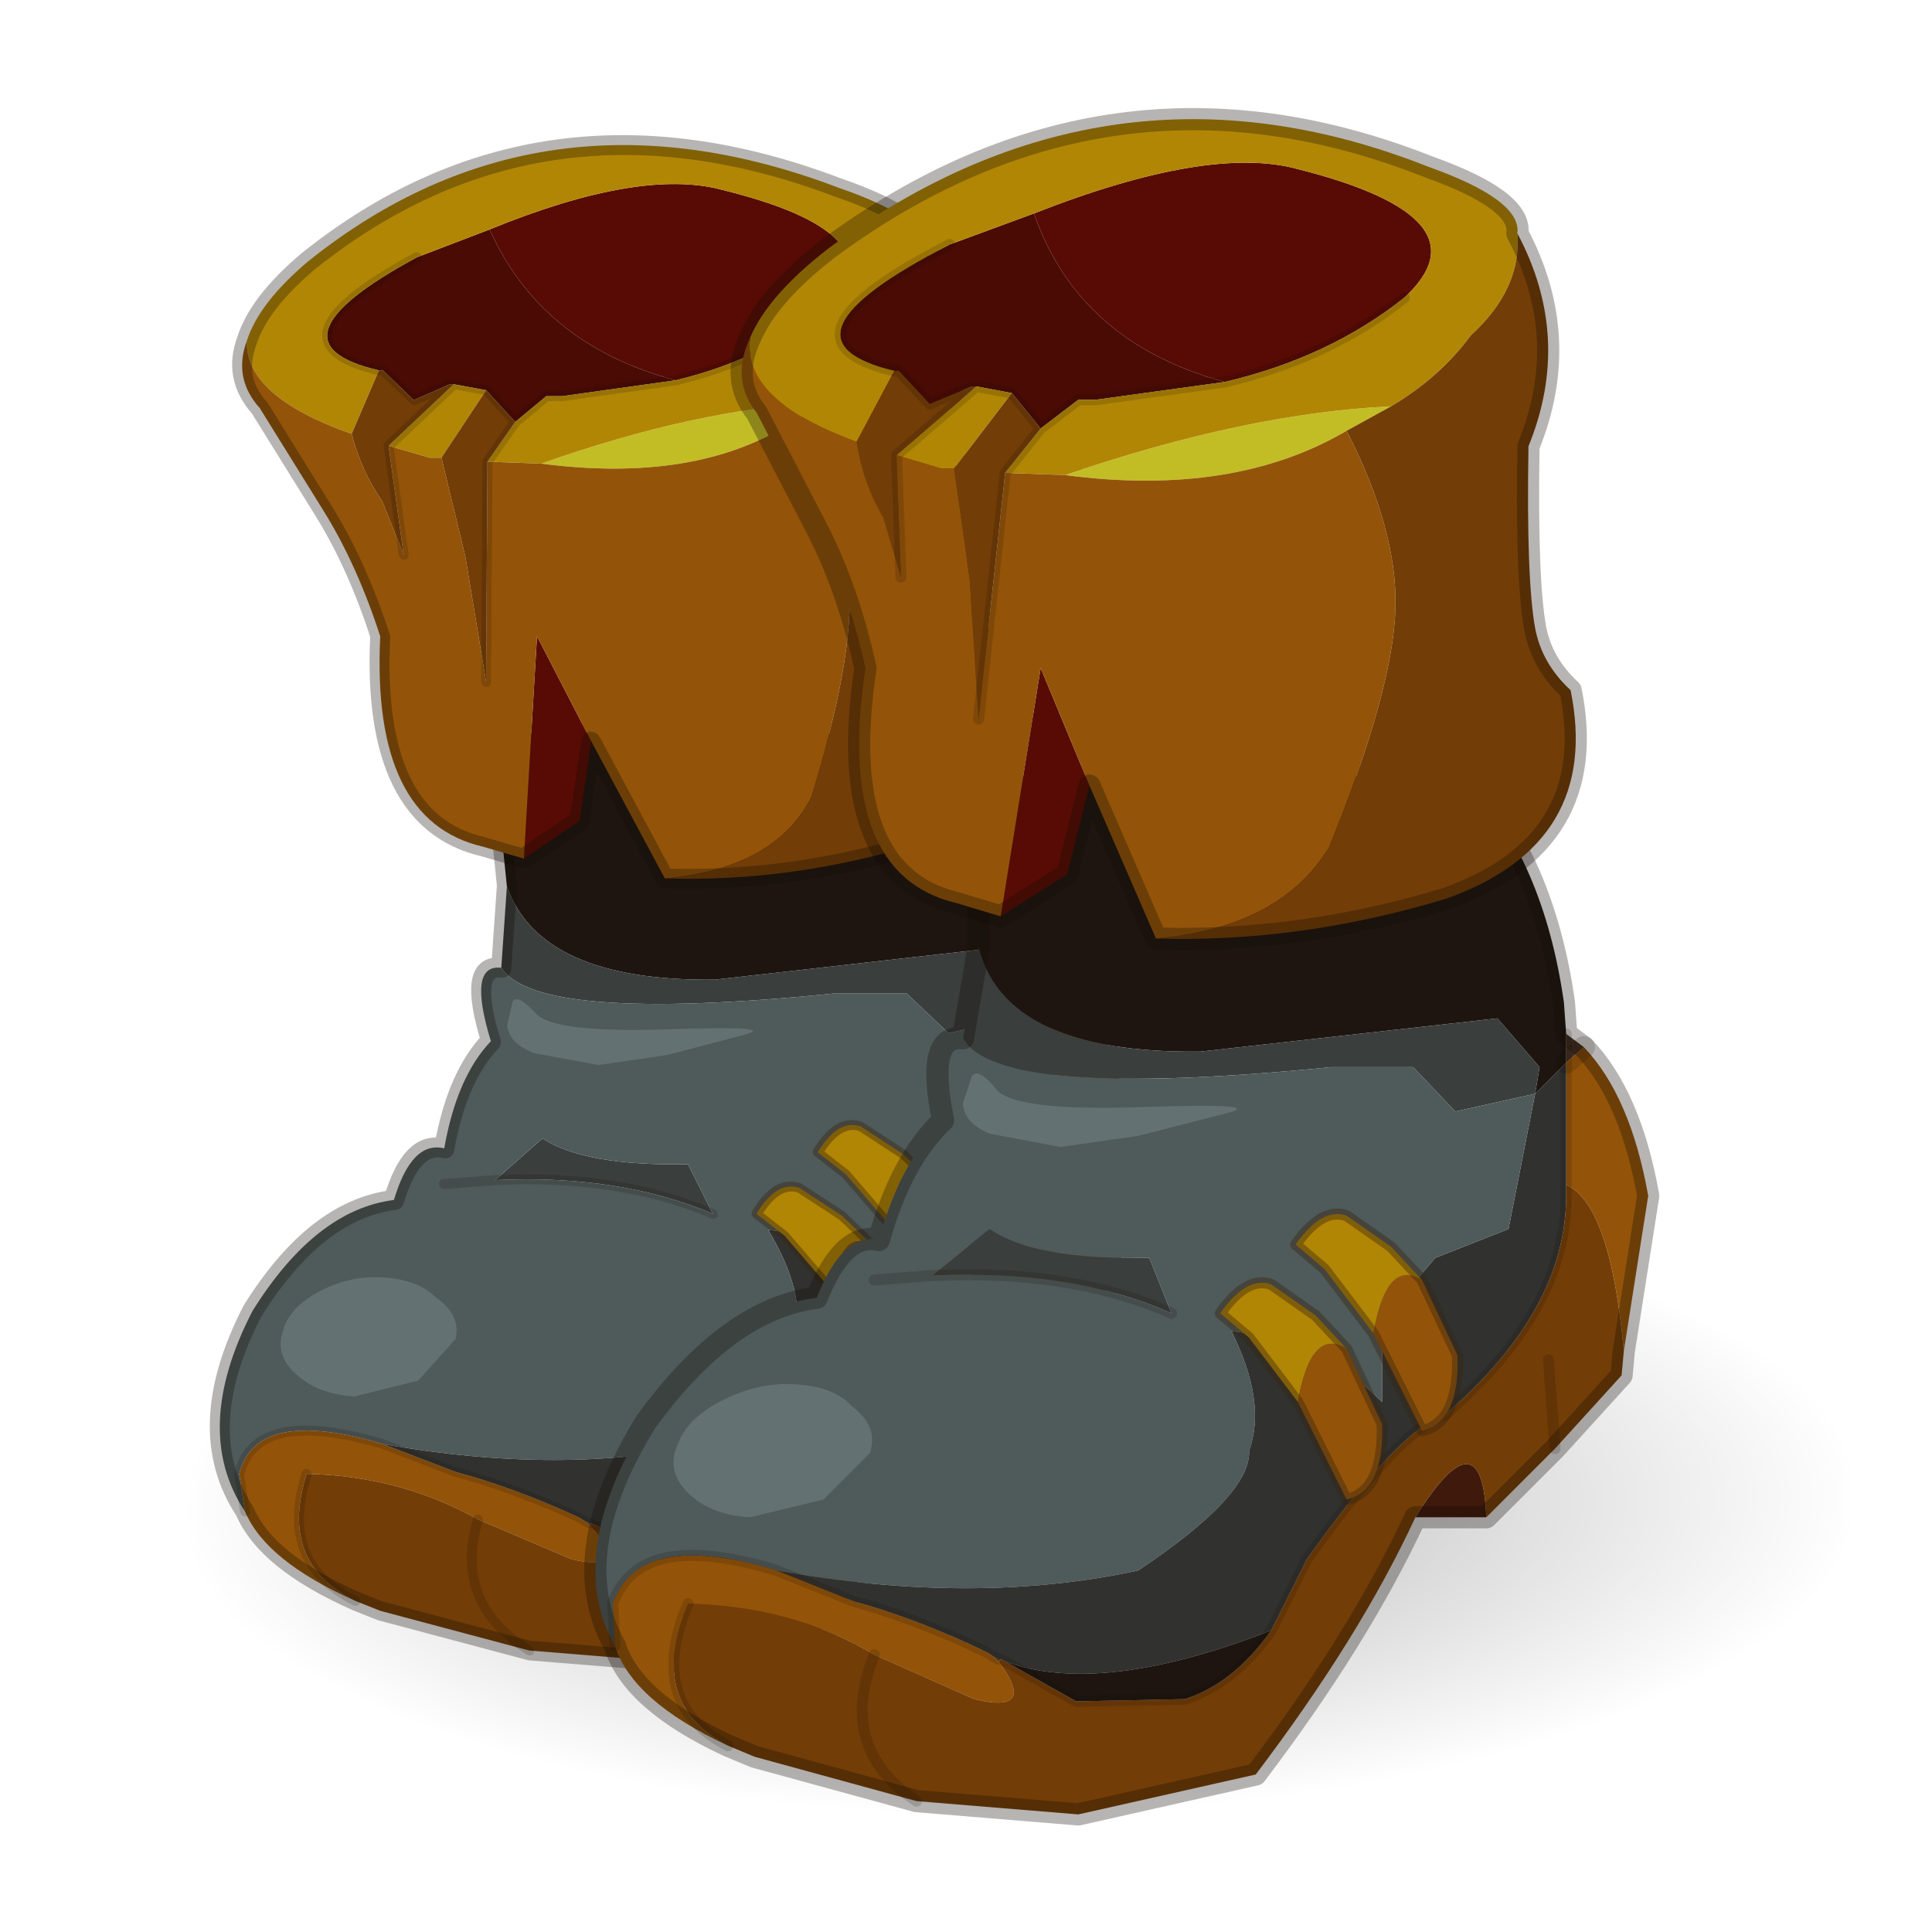 <?xml version="1.0" encoding="UTF-8" standalone="no"?>
<svg xmlns:xlink="http://www.w3.org/1999/xlink" height="440.0px" width="440.0px" xmlns="http://www.w3.org/2000/svg">
  <g transform="matrix(10.0, 0.0, 0.0, 10.0, 0.0, 0.0)">
    <use height="44.0" transform="matrix(1.0, 0.0, 0.0, 1.0, 0.0, 0.0)" width="44.0" xlink:href="#shape0"/>
    <use height="82.7" transform="matrix(0.459, -0.002, -0.005, 0.17, 4.45, 27.3)" width="82.7" xlink:href="#sprite0"/>
    <use height="38.75" transform="matrix(0.904, 0.0, 0.092, 0.904, 1.755, 3.056)" width="24.25" xlink:href="#sprite1"/>
    <use height="38.75" transform="matrix(1.01, 0.0, 0.0, 1.01, 13.297, 2.437)" width="24.25" xlink:href="#sprite1"/>
  </g>
  <defs>
    <g id="shape0" transform="matrix(1.0, 0.0, 0.0, 1.0, 0.0, 0.0)">
      <path d="M44.0 44.0 L0.0 44.0 0.0 0.0 44.0 0.0 44.0 44.0" fill="#43adca" fill-opacity="0.0" fill-rule="evenodd" stroke="none"/>
    </g>
    <g id="sprite0" transform="matrix(1.0, 0.0, 0.0, 1.0, 0.0, 0.0)">
      <use height="82.7" transform="matrix(1.0, 0.0, 0.0, 1.0, 0.0, 0.0)" width="82.7" xlink:href="#shape1"/>
    </g>
    <g id="shape1" transform="matrix(1.0, 0.0, 0.0, 1.0, 0.0, 0.0)">
      <path d="M70.6 12.1 Q82.7 24.2 82.7 41.35 82.7 58.5 70.6 70.6 58.5 82.7 41.35 82.7 24.2 82.7 12.1 70.6 0.0 58.5 0.0 41.35 0.0 24.2 12.1 12.1 24.2 0.0 41.35 0.0 58.5 0.0 70.6 12.1" fill="url(#gradient0)" fill-rule="evenodd" stroke="none"/>
    </g>
    <radialGradient cx="0" cy="0" gradientTransform="matrix(0.051, 0.0, 0.0, 0.051, 41.35, 41.35)" gradientUnits="userSpaceOnUse" id="gradient0" r="819.2" spreadMethod="pad">
      <stop offset="0.0" stop-color="#000000" stop-opacity="0.302"/>
      <stop offset="1.0" stop-color="#000000" stop-opacity="0.0"/>
    </radialGradient>
    <g id="sprite1" transform="matrix(1.0, 0.0, 0.0, 1.0, 0.25, -3.6)">
      <use height="38.75" transform="matrix(1.0, 0.0, 0.0, 1.0, -0.25, 3.6)" width="24.25" xlink:href="#shape2"/>
    </g>
    <g id="shape2" transform="matrix(1.0, 0.0, 0.0, 1.0, 0.25, -3.6)">
      <path d="M9.0 38.55 L9.1 38.6 9.1 38.65 9.0 38.55" fill="#412f20" fill-rule="evenodd" stroke="none"/>
      <path d="M21.9 25.15 L21.9 24.5 22.3 24.8 21.9 25.15" fill="#493425" fill-rule="evenodd" stroke="none"/>
      <path d="M20.1 35.4 L18.5 35.4 Q20.0 33.0 20.1 35.4" fill="#3f190c" fill-rule="evenodd" stroke="none"/>
      <path d="M9.1 38.6 L9.15 38.6 9.1 38.65 9.1 38.6" fill="url(#gradient1)" fill-rule="evenodd" stroke="none"/>
      <path d="M22.3 24.8 Q23.35 25.9 23.75 28.15 L23.2 31.65 Q22.9 28.35 21.9 27.9 L21.9 25.15 22.3 24.8 M3.0 40.55 Q0.85 39.55 0.45 38.3 L0.4 37.35 Q1.0 35.65 4.1 36.6 L5.85 37.3 Q7.3 37.7 8.85 38.45 L9.0 38.55 9.1 38.65 Q10.0 39.85 8.55 39.5 L6.3 38.5 Q4.45 37.4 2.1 37.35 1.15 39.6 3.0 40.55" fill="#935409" fill-rule="evenodd" stroke="none"/>
      <path d="M23.2 31.65 L23.15 32.2 21.65 33.85 20.1 35.4 Q20.0 33.0 18.5 35.4 17.25 38.1 14.9 41.2 L10.9 42.1 7.25 41.8 3.6 40.8 3.0 40.55 Q1.15 39.6 2.1 37.35 4.45 37.4 6.3 38.5 L8.55 39.5 Q10.0 39.85 9.1 38.65 L9.15 38.6 9.25 38.65 10.85 39.55 13.3 39.5 Q14.4 39.15 15.25 37.95 L16.05 36.35 Q18.15 33.4 19.15 33.1 21.9 30.75 21.9 28.15 L21.9 27.9 Q22.9 28.35 23.2 31.65 M7.25 41.8 Q5.45 40.6 6.3 38.5 5.45 40.6 7.25 41.8 M21.5 31.85 L21.65 33.85 21.5 31.85" fill="#733d07" fill-rule="evenodd" stroke="none"/>
      <path d="M21.2 25.85 L21.9 25.15 21.9 27.9 21.9 28.15 Q21.9 30.75 19.15 33.1 18.15 33.4 16.05 36.35 L15.25 37.95 Q11.4 39.45 9.25 38.65 L9.15 38.6 9.1 38.6 9.0 38.55 8.85 38.45 Q7.3 37.7 5.85 37.3 L4.1 36.6 Q8.55 37.4 12.25 36.6 14.8 34.9 14.75 33.9 15.15 32.8 14.35 31.2 16.4 31.45 17.75 32.8 L17.75 30.95 18.95 29.55 20.6 28.9 21.2 25.85" fill="#31322f" fill-rule="evenodd" stroke="none"/>
      <path d="M8.65 22.55 L8.65 18.7 19.65 18.7 Q21.4 20.6 21.85 23.8 L21.9 24.5 21.9 25.15 21.2 25.85 21.3 25.25 20.35 24.15 13.65 24.9 Q9.25 24.95 8.65 22.55 M9.25 38.65 Q11.4 39.45 15.25 37.95 14.4 39.15 13.3 39.5 L10.85 39.55 9.25 38.65" fill="#1e1511" fill-rule="evenodd" stroke="none"/>
      <path d="M8.65 22.55 Q9.25 24.95 13.65 24.9 L20.35 24.15 21.3 25.25 21.2 25.85 19.4 26.25 18.45 25.25 16.6 25.25 Q9.05 26.0 8.3 24.6 L8.65 22.55 M7.6 29.95 L8.9 28.9 Q9.9 29.6 12.5 29.55 L13.0 30.8 Q10.75 29.8 7.6 29.95" fill="#3a3e3c" fill-rule="evenodd" stroke="none"/>
      <path d="M0.45 38.3 Q-0.7 36.25 1.15 33.25 3.0 30.7 5.0 30.45 5.6 28.95 6.4 29.15 6.9 27.35 7.85 26.45 7.45 24.5 8.3 24.6 9.05 26.0 16.6 25.25 L18.45 25.25 19.4 26.25 21.2 25.85 20.6 28.9 18.95 29.55 17.75 30.95 17.75 32.8 Q16.4 31.45 14.35 31.2 15.15 32.8 14.75 33.9 14.8 34.9 12.25 36.6 8.55 37.4 4.1 36.6 1.0 35.65 0.4 37.35 L0.45 38.3 M13.0 30.8 L12.5 29.55 Q9.9 29.6 8.9 28.9 L7.6 29.95 Q10.75 29.8 13.0 30.8 M6.3 30.05 L7.6 29.95 6.3 30.05" fill="#4f5a5a" fill-rule="evenodd" stroke="none"/>
      <path d="M21.9 25.15 L22.3 24.8" fill="none" stroke="#110b05" stroke-linecap="round" stroke-linejoin="round" stroke-opacity="0.153" stroke-width="0.5"/>
      <path d="M21.9 24.5 L21.85 23.8 Q21.4 20.6 19.65 18.7 L8.65 18.7 8.65 22.55 M21.9 24.5 L22.3 24.8 Q23.35 25.9 23.75 28.15 L23.2 31.65 23.15 32.2 21.65 33.85 20.1 35.4 18.5 35.4 Q17.25 38.1 14.9 41.2 L10.9 42.1 7.25 41.8 3.6 40.8 3.0 40.55 Q0.85 39.55 0.45 38.3 -0.7 36.25 1.15 33.25 3.0 30.7 5.0 30.45 5.6 28.95 6.4 29.15 6.9 27.35 7.85 26.45 7.45 24.5 8.3 24.6 L8.65 22.55" fill="none" stroke="#110b05" stroke-linecap="round" stroke-linejoin="round" stroke-opacity="0.302" stroke-width="0.5"/>
      <path d="M21.9 25.15 L21.9 24.5 M13.0 30.8 Q10.75 29.8 7.6 29.95 L6.3 30.05 M15.25 37.95 L16.05 36.35 Q18.15 33.4 19.15 33.1 21.9 30.75 21.9 28.15 L21.9 27.9 21.9 25.15 M9.15 38.6 L9.25 38.65 M15.25 37.95 Q14.4 39.15 13.3 39.5 L10.85 39.55 9.25 38.65 M9.0 38.55 L9.1 38.6 9.15 38.6 M6.3 38.5 Q5.45 40.6 7.25 41.8 M9.0 38.55 L8.85 38.45 Q7.3 37.7 5.85 37.3 L4.1 36.6 Q1.0 35.65 0.4 37.35 L0.45 38.3 M2.1 37.35 Q1.15 39.6 3.0 40.55 M21.65 33.85 L21.5 31.85" fill="none" stroke="#110b05" stroke-linecap="round" stroke-linejoin="round" stroke-opacity="0.153" stroke-width="0.25"/>
      <path d="M3.5 35.4 Q2.65 35.35 2.15 34.9 1.6 34.4 1.85 33.8 2.05 33.2 2.8 32.8 3.65 32.35 4.5 32.4 5.4 32.45 5.8 32.9 6.4 33.35 6.2 33.95 L5.15 35.0 3.5 35.4" fill="#647172" fill-rule="evenodd" stroke="none"/>
      <path d="M12.35 26.15 Q15.25 26.05 14.2 26.3 L12.25 26.8 10.5 27.05 8.9 26.75 Q8.3 26.5 8.3 26.05 L8.5 25.45 Q8.65 25.25 9.05 25.75 9.45 26.25 12.35 26.15" fill="#647172" fill-rule="evenodd" stroke="none"/>
      <path d="M11.15 18.9 L10.65 20.9 9.15 21.85 10.05 16.25 11.15 18.9 M18.25 7.9 Q16.55 9.25 14.2 9.8 10.9 8.9 9.9 6.0 13.85 4.45 15.85 5.0 20.2 6.1 18.25 7.9" fill="#580b05" fill-rule="evenodd" stroke="none"/>
      <path d="M14.2 9.8 L11.3 10.2 10.9 10.2 10.05 10.85 9.4 10.05 8.6 9.9 8.5 9.9 7.55 10.3 6.85 9.55 6.75 9.55 Q3.8 8.85 8.0 6.7 L9.9 6.0 Q10.9 8.9 14.2 9.8" fill="#4b0b05" fill-rule="evenodd" stroke="none"/>
      <path d="M17.95 10.35 L16.95 10.9 Q14.4 12.4 10.6 11.9 14.7 10.5 17.95 10.35" fill="#c3bd25" fill-rule="evenodd" stroke="none"/>
      <path d="M20.8 6.45 Q20.9 7.7 19.75 8.75 19.05 9.7 17.95 10.35 14.7 10.5 10.6 11.9 L9.25 11.85 10.05 10.85 10.9 10.2 11.3 10.2 14.2 9.8 Q16.55 9.25 18.25 7.9 20.2 6.1 15.85 5.0 13.85 4.45 9.9 6.0 L8.0 6.7 Q3.8 8.85 6.75 9.55 L5.9 11.15 Q3.3 10.2 3.5 8.8 3.9 7.85 5.25 6.8 11.6 2.1 18.8 4.95 20.9 5.7 20.8 6.45 M8.6 9.9 L9.4 10.05 8.1 11.75 7.8 11.75 6.8 11.45 8.6 9.9" fill="#b18605" fill-rule="evenodd" stroke="none"/>
      <path d="M16.95 10.9 Q18.1 13.15 18.05 14.9 18.0 16.75 16.55 20.3 15.45 22.1 12.65 22.35 L11.15 18.9 10.05 16.25 9.15 21.85 8.15 21.55 Q5.4 20.9 6.1 16.25 5.7 14.45 5.0 13.1 L3.65 10.5 Q3.05 9.75 3.5 8.8 3.3 10.2 5.9 11.15 6.05 12.1 6.5 12.85 L6.9 14.2 6.8 11.45 7.8 11.75 8.1 11.75 8.45 14.25 8.65 17.4 9.25 11.85 10.6 11.9 Q14.4 12.4 16.95 10.9" fill="#935409" fill-rule="evenodd" stroke="none"/>
      <path d="M20.8 6.45 Q22.05 8.8 21.05 11.25 21.0 14.25 21.2 15.35 21.35 16.15 22.0 16.75 22.7 20.2 19.2 21.45 15.9 22.45 12.65 22.35 15.45 22.1 16.55 20.3 18.0 16.75 18.05 14.9 18.1 13.15 16.95 10.9 L17.95 10.35 Q19.05 9.7 19.75 8.75 20.9 7.7 20.8 6.45 M10.05 10.85 L9.25 11.85 8.65 17.4 8.45 14.25 8.1 11.75 9.4 10.05 10.05 10.85 M6.75 9.55 L6.85 9.55 7.55 10.3 8.5 9.9 8.6 9.9 6.8 11.45 6.9 14.2 6.5 12.85 Q6.05 12.1 5.9 11.15 L6.75 9.55" fill="#733d07" fill-rule="evenodd" stroke="none"/>
      <path d="M12.65 22.35 Q15.9 22.45 19.2 21.45 22.7 20.2 22.0 16.75 21.35 16.15 21.2 15.35 21.0 14.25 21.05 11.25 22.05 8.8 20.8 6.45 M12.65 22.35 L11.15 18.9 10.65 20.9 9.15 21.85 8.15 21.55 Q5.4 20.9 6.1 16.25 5.7 14.45 5.0 13.1 L3.65 10.5 Q3.05 9.75 3.5 8.8 3.9 7.85 5.25 6.8 11.6 2.1 18.8 4.95 20.9 5.7 20.8 6.45" fill="none" stroke="#110b05" stroke-linecap="round" stroke-linejoin="round" stroke-opacity="0.302" stroke-width="0.5"/>
      <path d="M14.2 9.8 L11.3 10.2 10.9 10.2 10.05 10.85 9.25 11.85 8.65 17.4 M18.25 7.9 Q16.55 9.25 14.2 9.8 M8.0 6.7 Q3.8 8.85 6.75 9.55 L6.85 9.55 7.55 10.3 8.5 9.9 8.6 9.9 9.4 10.05 10.05 10.85 M6.8 11.45 L6.9 14.2 M6.8 11.45 L8.6 9.9" fill="none" stroke="#110b05" stroke-linecap="round" stroke-linejoin="round" stroke-opacity="0.153" stroke-width="0.25"/>
      <path d="M15.85 32.8 L14.75 31.35 14.1 30.8 Q14.7 29.95 15.25 30.15 L16.25 30.85 16.95 31.6 Q16.15 31.1 15.85 32.8" fill="#b18605" fill-rule="evenodd" stroke="none"/>
      <path d="M16.95 31.6 L17.75 33.3 Q17.8 34.8 16.95 35.0 L15.85 32.8 Q16.15 31.1 16.95 31.6" fill="#935409" fill-rule="evenodd" stroke="none"/>
      <path d="M15.85 32.8 L14.75 31.35 14.1 30.8 Q14.7 29.95 15.25 30.15 L16.25 30.85 16.95 31.6 17.75 33.3 Q17.8 34.8 16.95 35.0 L15.85 32.8 Z" fill="none" stroke="#382410" stroke-linecap="round" stroke-linejoin="round" stroke-opacity="0.4" stroke-width="0.25"/>
      <path d="M18.65 30.05 L19.45 31.75 Q19.5 33.25 18.65 33.45 L17.55 31.25 Q17.85 29.55 18.65 30.05" fill="#935409" fill-rule="evenodd" stroke="none"/>
      <path d="M17.55 31.25 L16.45 29.8 15.8 29.25 Q16.4 28.4 16.95 28.6 L17.95 29.3 18.65 30.05 Q17.85 29.55 17.55 31.25" fill="#b18605" fill-rule="evenodd" stroke="none"/>
      <path d="M17.55 31.25 L16.45 29.8 15.8 29.25 Q16.4 28.4 16.95 28.6 L17.95 29.3 18.65 30.05 19.45 31.75 Q19.5 33.25 18.65 33.45 L17.55 31.25 Z" fill="none" stroke="#382410" stroke-linecap="round" stroke-linejoin="round" stroke-opacity="0.4" stroke-width="0.25"/>
    </g>
    <linearGradient gradientTransform="matrix(0.009, -0.009, 0.004, 0.004, 14.55, 32.4)" gradientUnits="userSpaceOnUse" id="gradient1" spreadMethod="pad" x1="-819.2" x2="819.2">
      <stop offset="0.0" stop-color="#5c4312"/>
      <stop offset="0.973" stop-color="#4d3615"/>
    </linearGradient>
  </defs>
</svg>
